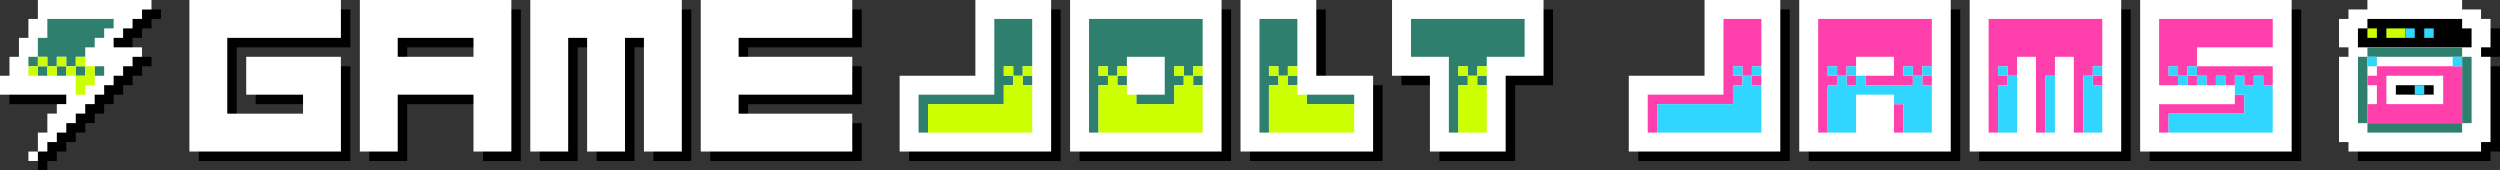 <?xml version="1.0" encoding="UTF-8" standalone="no"?>
<!-- Created with Inkscape (http://www.inkscape.org/) -->

<svg
   xmlns:dc="http://purl.org/dc/elements/1.1/"
   xmlns:cc="http://creativecommons.org/ns#"
   xmlns:rdf="http://www.w3.org/1999/02/22-rdf-syntax-ns#"
   xmlns:svg="http://www.w3.org/2000/svg"
   xmlns="http://www.w3.org/2000/svg"
   xmlns:sodipodi="http://sodipodi.sourceforge.net/DTD/sodipodi-0.dtd"
   xmlns:inkscape="http://www.inkscape.org/namespaces/inkscape"
   width="264"
   height="18"
   viewBox="0 0 264 18"
   id="svg2"
   version="1.1"
   inkscape:version="0.48.4 r9939"
   sodipodi:docname="C:\Users\Knite\Dropbox\Game Jolt\Logo\Inkscape Individual SVGs\game-jolt-logo.svg">
  <rect x="0" y="0" width="264" height="18" fill="#333333" stroke="none"/>
  <defs
     id="defs4" />
  <sodipodi:namedview
     id="base"
     pagecolor="#ffffff"
     bordercolor="#666666"
     borderopacity="1.0"
     inkscape:pageopacity="0.0"
     inkscape:pageshadow="2"
     inkscape:zoom="3.45"
     inkscape:cx="154.30149"
     inkscape:cy="8.763888"
     inkscape:document-units="px"
     inkscape:current-layer="layer2"
     showgrid="true"
     inkscape:window-width="1600"
     inkscape:window-height="838"
     inkscape:window-x="-8"
     inkscape:window-y="-8"
     inkscape:window-maximized="1"
     inkscape:snap-bbox="true">
    <inkscape:grid
       type="xygrid"
       id="grid2985"
       empspacing="5"
       visible="true"
       enabled="true"
       snapvisiblegridlinesonly="true" />
  </sodipodi:namedview>
  <g
     inkscape:groupmode="layer"
     id="layer2"
     inkscape:label="game-jolt-jams-logo"
     style="display:inline"
     sodipodi:insensitive="true">
    <path
       style="color:#000000;fill:#000000;fill-opacity:1;fill-rule:nonzero;stroke:none;stroke-width:5;marker:none;visibility:visible;display:inline;overflow:visible;enable-background:accumulate"
       d="m 14,1 0,1 -1,0 0,1 -1,0 0,1 -1,0 0,2 2,0 0,1 -1,0 0,1 -1,0 0,1 -1,0 0,1 -1,0 0,1 -1,0 0,1 -1,0 0,1 -1,0 0,1 -1,0 0,1 -1,0 0,2 0,1 1,0 0,-1 1,0 0,-1 1,0 0,-1 1,0 0,-1 1,0 0,-1 1,0 0,-1 1,0 0,-1 1,0 0,-1 1,0 0,-1 1,0 0,-1 1,0 0,-1 1,0 0,-1 -2,0 0,-2 1,0 0,-1 1,0 0,-1 1,0 0,-1 -3,0 z m 9,0 0,12 2,0 0,-8 12,0 0,-4 -14,0 z m 28,0 0,2 -10,0 0,4 2,0 0,-2 8,0 0,4 -12,0 0,8 4,0 0,-6 8,0 0,6 4,0 0,-16 -4,0 z m 18,0 0,2 -12,0 0,14 4,0 0,-12 2,0 0,12 4,0 0,-12 2,0 0,12 4,0 0,-16 -4,0 z m 8,0 0,12 -2,0 0,4 16,0 0,-4 -12,0 0,-2 12,0 0,-4 -12,0 0,-2 12,0 0,-4 -14,0 z m 33,0 0,14 -14,0 0,2 16,0 0,-16 -2,0 z m 18,0 0,14 -14,0 0,2 16,0 0,-16 -2,0 z m 10,0 0,8 2,0 0,-8 -2,0 z m 24,0 0,6 -4,0 0,8 -6,0 0,2 8,0 0,-8 4,0 0,-8 -2,0 z m 25,0 0,14 -14,0 0,2 16,0 0,-16 -2,0 z m 18,0 0,14 -14,0 0,2 16,0 0,-16 -2,0 z m 18,0 0,14 -14,0 0,2 16,0 0,-16 -2,0 z m 18,0 0,14 -14,0 0,2 16,0 0,-16 -2,0 z m 9,0 0,1 -1,0 0,1 -1,0 0,2 1,0 0,1 12,0 0,1 0,8 -12,0 0,2 14,0 0,-1 1,0 0,-9 -1,0 0,-1 1,0 0,-3 -3,0 0,-1 -1,0 0,-1 -10,0 z m -215,6 0,8 -14,0 0,2 16,0 0,-10 -2,0 z m 113,0 0,2 4,0 0,-2 -4,0 z M 1,9 1,11 7,11 7,9 1,9 z m 26,0 0,2 6,0 0,-2 -6,0 z m 117,0 0,6 -12,0 0,2 14,0 0,-8 -2,0 z m 109,0 0,1 4,0 0,-1 -4,0 z"
       id="rect3780"
       inkscape:connector-curvature="0" />
    <path
       style="color:#000000;fill:#ffffff;fill-opacity:1;fill-rule:nonzero;stroke:none;stroke-width:5;marker:none;visibility:visible;display:inline;overflow:visible;enable-background:accumulate"
       d="M 4,0 4,2 3,2 3,4 2,4 2,6 1,6 1,8 0,8 l 0,2 7,0 0,1 -1,0 0,1 -1,0 0,2 -1,0 0,2 1,0 0,-1 1,0 0,-1 1,0 0,-1 1,0 0,-1 1,0 0,-1 1,0 0,-1 1,0 0,-1 1,0 0,-1 1,0 0,-1 1,0 0,-1 1,0 0,-1 -3,0 0,-1 1,0 0,-1 1,0 0,-1 1,0 0,-1 1,0 0,-1 -12,0 z m 0,16 -1,0 0,1 1,0 0,-1 z m 16,-16 0,16 16,0 0,-10 -10,0 0,4 6,0 0,2 -8,0 0,-8 12,0 0,-4 -16,0 z m 18,0 0,16 4,0 0,-6 8,0 0,6 4,0 0,-16 -16,0 z m 18,0 0,16 4,0 0,-12 2,0 0,12 4,0 0,-12 2,0 0,12 4,0 0,-16 -16,0 z m 18,0 0,16 16,0 0,-4 -12,0 0,-2 12,0 0,-4 -12,0 0,-2 12,0 0,-4 -16,0 z m 29,0 0,8 -8,0 0,8 16,0 0,-16 -8,0 z m 10,0 0,16 16,0 0,-16 -16,0 z m 18,0 0,16 14,0 0,-8 -6,0 0,-8 -8,0 z m 16,0 0,8 4,0 0,8 8,0 0,-8 4,0 0,-8 -16,0 z m 33,0 0,8 -8,0 0,8 16,0 0,-16 -8,0 z m 10,0 0,16 16,0 0,-16 -16,0 z m 18,0 0,16 16,0 0,-16 -16,0 z m 18,0 0,16 16,0 0,-16 -16,0 z m 24,0 0,1 -2,0 0,1 -1,0 0,3 1,0 0,1 -1,0 0,9 1,0 0,1 14,0 0,-1 1,0 0,-9 -1,0 0,-1 1,0 0,-2 0,-1 -1,0 0,-1 -2,0 0,-1 -10,0 z m 0,2 10,0 0,1 1,0 0,2 -12,0 0,-2 1,0 0,-1 z m -208,2 8,0 0,2 -8,0 0,-2 z m 211,5 4,0 0,1 -4,0 0,-1 z"
       id="rect3815"
       inkscape:connector-curvature="0" />
    <path
       style="color:#000000;fill:#2f7f6f;fill-opacity:1;fill-rule:nonzero;stroke:none;stroke-width:5;marker:none;visibility:visible;display:inline;overflow:visible;enable-background:accumulate"
       d="M 5,2 5,4 4,4 4,6 5,6 5,7 6,7 6,6 7,6 7,7 8,7 8,6 9,6 9,5 l 1,0 0,-1 1,0 0,-1 1,0 0,-1 z M 8,7 8,8 9,8 9,7 z M 7,7 6,7 6,8 7,8 z M 5,7 4,7 4,8 5,8 z M 4,7 4,6 3,6 3,7 z m 6,0 0,1 1,0 0,-1 z"
       id="rect3858"
       inkscape:connector-curvature="0"
       sodipodi:nodetypes="cccccccccccccccccccccccccccccccccccccccccccccc" />
    <path
       style="color:#000000;fill:#ccff00;fill-opacity:1;fill-rule:nonzero;stroke:none;stroke-width:5;marker:none;visibility:visible;display:inline;overflow:visible;enable-background:accumulate"
       d="M 4,6 4,7 5,7 5,6 4,6 z M 5,7 5,8 6,8 6,7 5,7 z M 6,7 7,7 7,6 6,6 6,7 z M 7,7 7,8 8,8 8,7 7,7 z M 8,7 9,7 9,6 8,6 8,7 z M 9,7 9,8 8,8 8,10 9,10 9,9 10,9 10,7 9,7 z M 4,7 3,7 3,8 4,8 4,7 z"
       id="rect3881"
       inkscape:connector-curvature="0" />
    <path
       style="color:#000000;fill:#2f7f6f;fill-opacity:1;fill-rule:nonzero;stroke:none;stroke-width:5;marker:none;visibility:visible;display:inline;overflow:visible;enable-background:accumulate"
       d="m 105,2 0,8 -8,0 0,4 1,0 0,-3 8,0 0,-2 1,0 0,-1 -1,0 0,-1 1,0 0,1 1,0 0,-1 1,0 0,-5 -4,0 z m 3,6 0,1 1,0 0,-1 -1,0 z m 7,-6 0,12 1,0 0,-5 1,0 0,-1 -1,0 0,-1 1,0 0,1 1,0 0,-1 1,0 0,-1 4,0 0,4 -3,0 0,1 4,0 0,-2 1,0 0,-1 -1,0 0,-1 1,0 0,1 1,0 0,-1 1,0 0,-5 -12,0 z m 11,6 0,1 1,0 0,-1 -1,0 z m -8,0 0,1 1,0 0,-1 -1,0 z m 15,-6 0,12 1,0 0,-5 1,0 0,-1 -1,0 0,-1 1,0 0,1 1,0 0,-1 1,0 0,-5 -4,0 z m 3,6 0,1 1,0 0,-1 -1,0 z m 13,-6 0,4 4,0 0,8 1,0 0,-5 1,0 0,-1 -1,0 0,-1 1,0 0,1 1,0 0,-1 1,0 0,-1 4,0 0,-4 -12,0 z m 7,6 0,1 1,0 0,-1 -1,0 z m 94,-3 0,1 10,0 0,-1 -10,0 z m 10,1 0,7 1,0 0,-7 -1,0 z m 0,7 -10,0 0,1 10,0 0,-1 z m -10,0 0,-7 -1,0 0,7 1,0 z m -112,-3 0,1 5,0 0,-1 -5,0 z"
       id="rect4026"
       inkscape:connector-curvature="0" />
    <path
       style="color:#000000;fill:#ccff00;fill-opacity:1;fill-rule:nonzero;stroke:none;stroke-width:5;marker:none;visibility:visible;display:inline;overflow:visible;enable-background:accumulate"
       d="m 250,3 0,1 1,0 0,-1 -1,0 z m 2,0 0,1 2,0 0,-1 -2,0 z m -146,4 0,1 1,0 0,-1 -1,0 z m 1,1 0,1 -1,0 0,2 -8,0 0,3 11,0 0,-5 -1,0 0,-1 -1,0 z m 1,0 1,0 0,-1 -1,0 0,1 z m 8,-1 0,1 1,0 0,-1 -1,0 z m 1,1 0,1 -1,0 0,5 11,0 0,-5 -1,0 0,-1 -1,0 0,1 -1,0 0,2 -4,0 0,-1 -1,0 0,-1 -1,0 0,-1 -1,0 z m 1,0 1,0 0,-1 -1,0 0,1 z m 7,0 0,-1 -1,0 0,1 1,0 z m 1,0 1,0 0,-1 -1,0 0,1 z m 8,-1 0,1 1,0 0,-1 -1,0 z m 1,1 0,1 -1,0 0,5 9,0 0,-3 -5,0 0,-1 -1,0 0,-1 -1,0 0,-1 -1,0 z m 1,0 1,0 0,-1 -1,0 0,1 z m 18,-1 0,1 1,0 0,-1 -1,0 z m 1,1 0,1 -1,0 0,5 3,0 0,-5 -1,0 0,-1 -1,0 z m 1,0 1,0 0,-1 -1,0 0,1 z"
       id="rect4088"
       inkscape:connector-curvature="0" />
    <path
       style="color:#000000;fill:#ff3fac;fill-opacity:1;fill-rule:nonzero;stroke:none;stroke-width:5;marker:none;visibility:visible;display:inline;overflow:visible;enable-background:accumulate"
       d="m 182,2 0,8 -8,0 L 174,14 l 1,0 0,-3 8,0 0,-2 1,0 0,-1 -1,0 0,-1 1,0 0,1 1,0 0,-1 1,0 0,-5 z m 3,6 0,1 1,0 0,-1 z m 7,-6 0,12 1,0 0,-5 1,0 0,-1 -1,0 0,-1 1,0 0,1 1,0 0,-1 1,0 0,-1 4,0 0,2 -3,0 0,1 5,0 0,-1 -1,0 0,-1 1,0 0,1 1,0 0,-1 1,0 0,-5 z m 11,6 0,1 1,0 0,-1 z m -8,0 0,1 1,0 0,-1 z m 15,-6 0,12 1,0 0,-5 1,0 0,-1 -1,0 0,-1 1,0 0,1 1,0 0,-2 2,0 0,2 0,6 1,0 0,-6 1,0 0,-2 2,0 0,2 0,6 1,0 0,-6 1,0 0,-1 1,0 0,-5 z m 11,6 0,1 1,0 0,-1 z m 7,-6 0,7 2,0 0,-1 -1,0 0,-1 1,0 0,1 1,0 0,-1 1,0 0,-2 8,0 0,-3 z m 4,5 0,1 1,0 0,1 1,0 0,-1 1,0 0,1 1,0 0,-1 1,0 0,1 1,0 0,-1 1,0 0,1 1,0 0,-2 z m 0,1 -1,0 0,1 1,0 z m 19,-1 0,1 -1,0 0,1 1,0 0,2 -1,0 0,2 10,0 0,-6 z m 1,1 6,0 0,3 -6,0 z M 236,10 236,11 l -8,0 0,3 1,0 0,-2 8,0 0,-2 z M 200,11 l 0,3 1,0 0,-3 z"
       id="rect4263"
       inkscape:connector-curvature="0"
       sodipodi:nodetypes="cccccccccccccccccccccccccccccccccccccccccccccccccccccccccccccccccccccccccccccccccccccccccccccccccccccccccccccccccccccccccccccccccccccccccccccccccccccccccccccccccccccc" />
    <path
       style="color:#000000;fill:#31d6ff;fill-opacity:1;fill-rule:nonzero;stroke:none;stroke-width:5;marker:none;visibility:visible;display:inline;overflow:visible;enable-background:accumulate"
       d="m 254,3 0,1 1,0 0,-1 z m 2,0 0,1 1,0 0,-1 z m -6,3 0,1 1,0 0,-1 z m 9,0 0,1 1,0 0,-1 z m -76,1 0,1 1,0 0,-1 z m 1,1 0,1 -1,0 0,2 -8,0 0,3 11,0 0,-5 -1,0 0,-1 z m 1,0 1,0 0,-1 -1,0 z m 8,-1 0,1 1,0 0,-1 z m 1,1 0,1 -1,0 0,5 3,0 0,-4 4,0 L 200,11 l 1,0 0,3 3,0 0,-5 -1,0 0,-1 -1,0 0,1 -1,0 -4,0 0,-1 -1,0 0,1 -1,0 0,-1 z m 1,0 1,0 0,-1 -1,0 z m 7,0 0,-1 -1,0 0,1 z m 1,0 1,0 0,-1 -1,0 z m 8,-1 0,1 1,0 0,-1 z m 1,1 0,1 -1,0 0,5 2,0 0,-6 z m 9,-1 0,1 1,0 0,-1 z m 0,1 -1,0 0,6 2,0 0,-5 -1,0 z m 8,-1 0,1 1,0 0,-1 z m 1,1 0,1 1,0 0,-1 z m 1,0 1,0 0,-1 -1,0 z m 1,0 0,1 1,0 0,-1 z m -16,0 0,6 1,0 0,-6 z m 18,0 0,1 1,0 0,-1 z m 2,0 0,2 1,0 L 237,12 l -8,0 0,2 11,0 0,-5 -1,0 0,-1 -1,0 0,1 -1,0 0,-1 z m 19,1 0,1 1,0 L 256,9 z"
       id="rect4368"
       inkscape:connector-curvature="0"
       sodipodi:nodetypes="ccccccccccccccccccccccccccccccccccccccccccccccccccccccccccccccccccccccccccccccccccccccccccccccccccccccccccccccccccccccccccccccccccccccccccccccccccccccccccccccc" />
  </g>
</svg>
